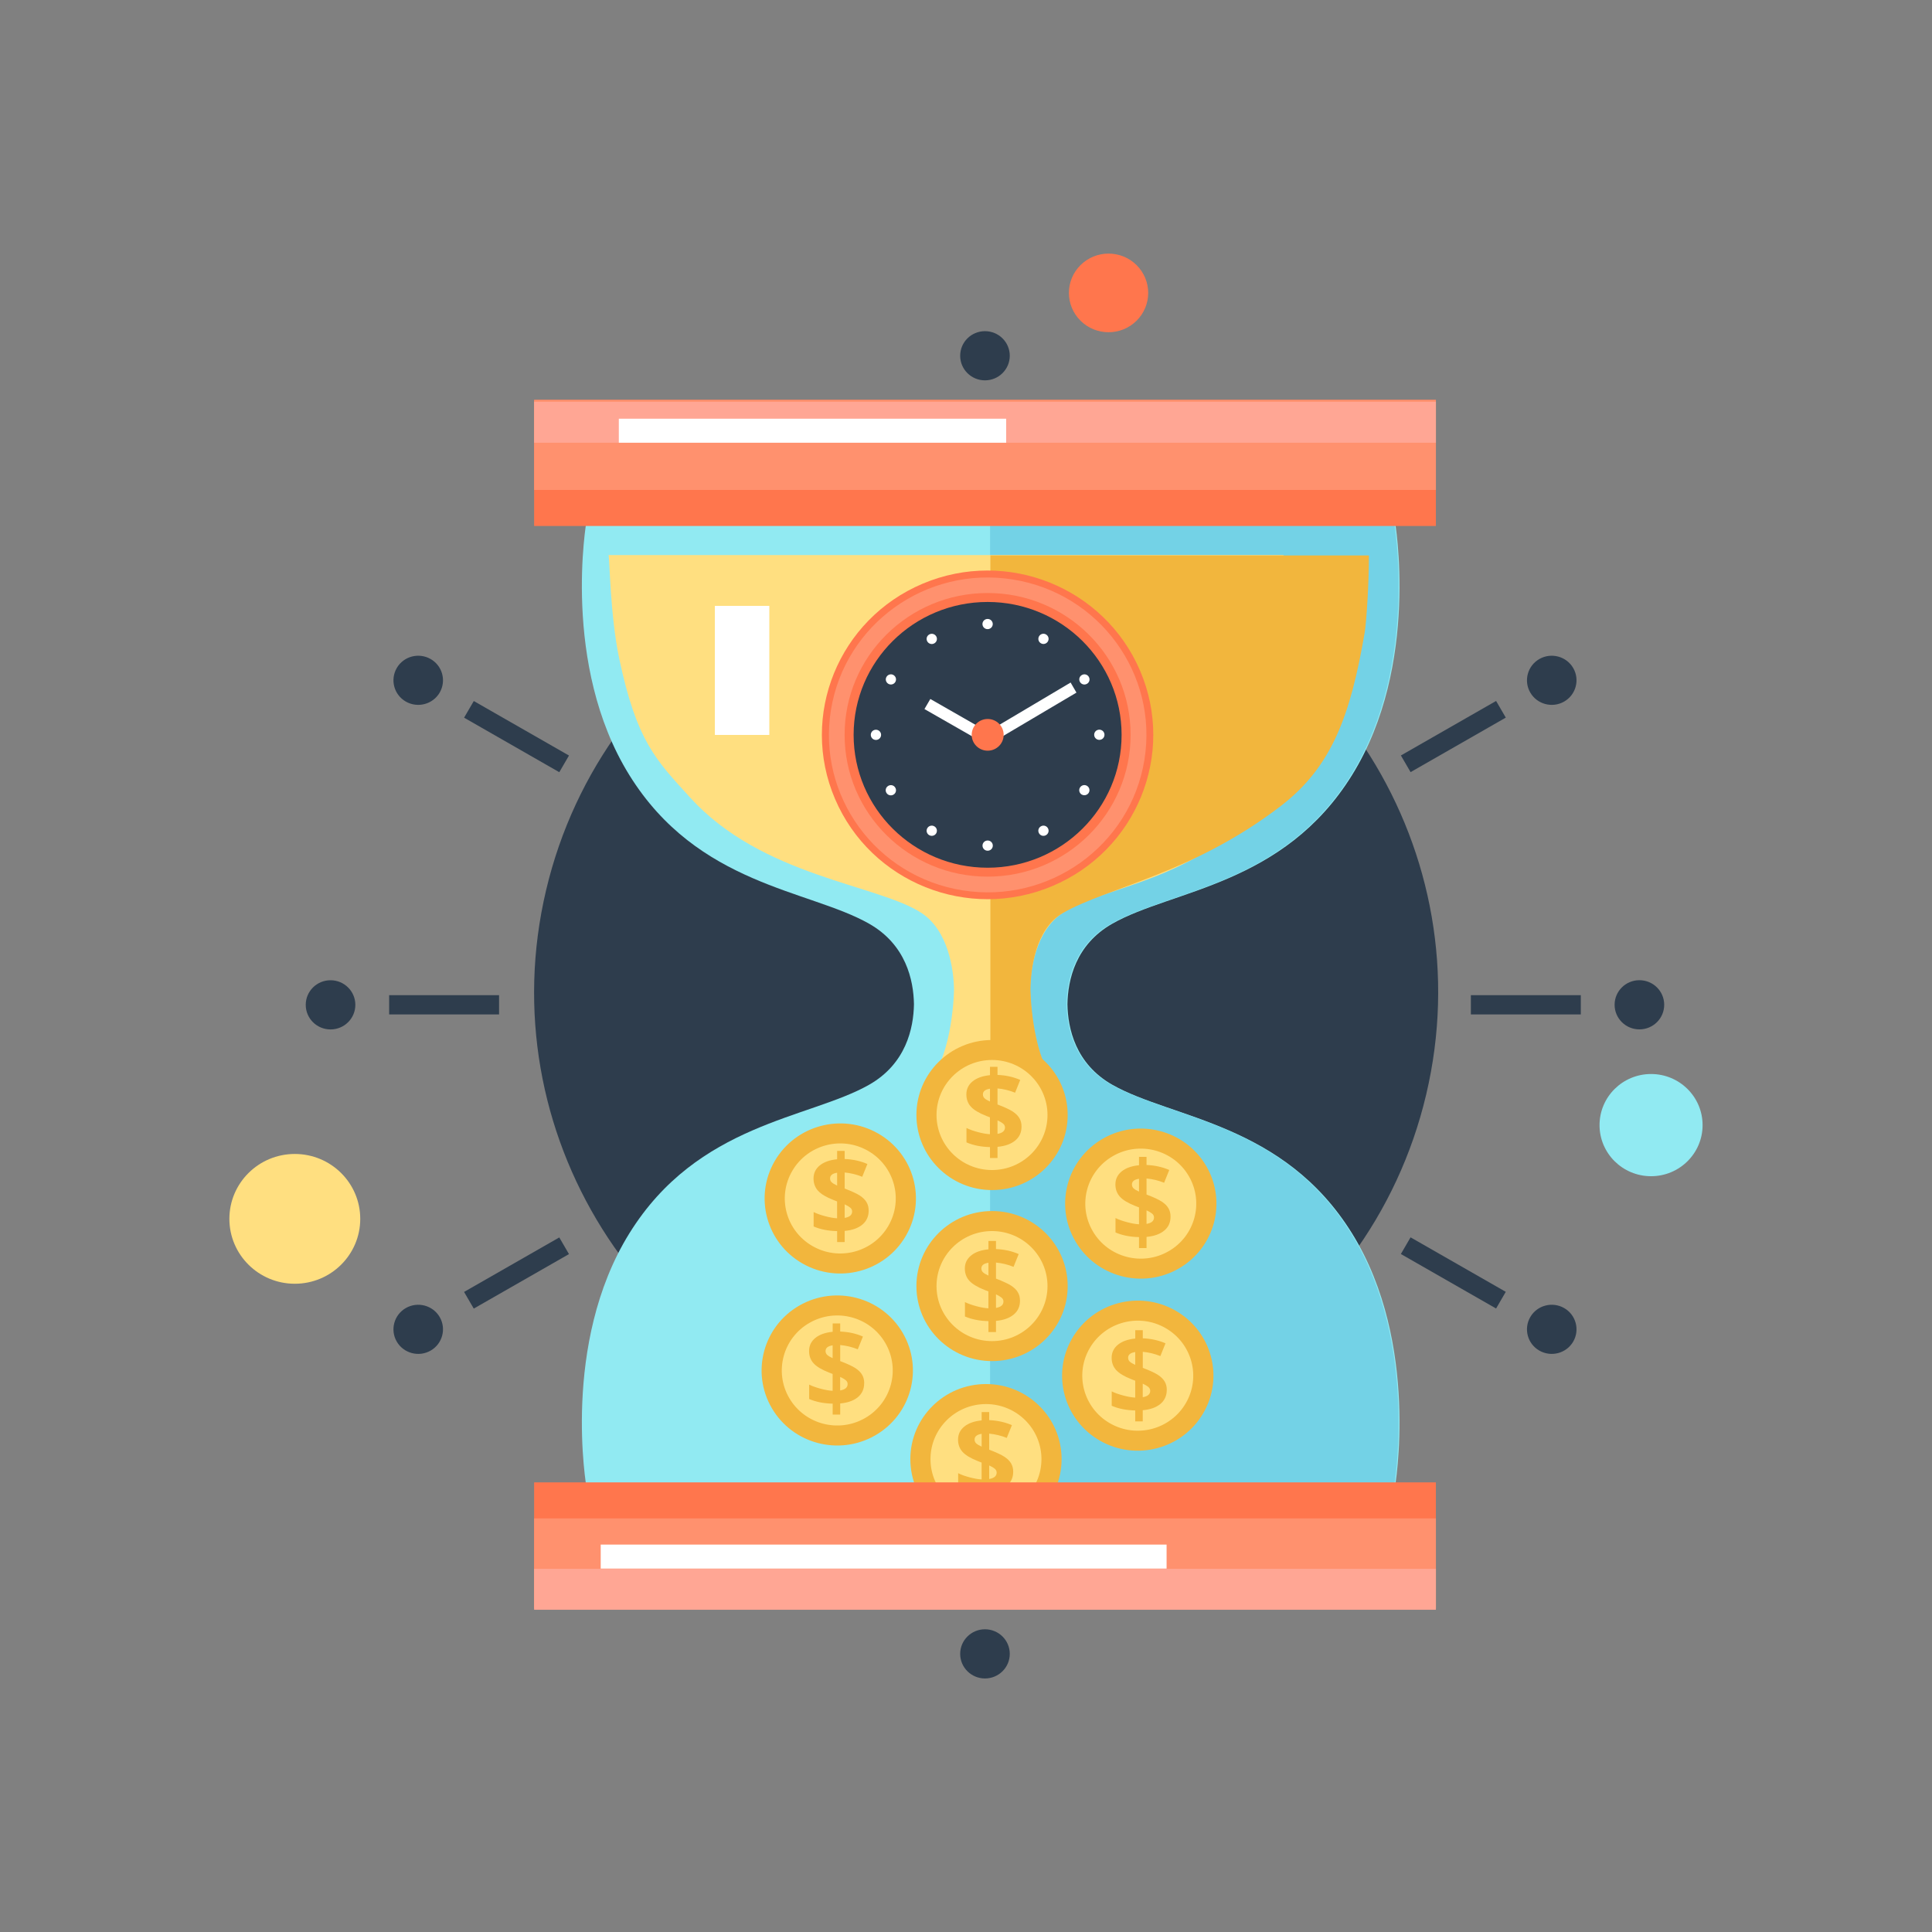 <svg width="160" height="160" viewBox="0 0 160 160" fill="none" xmlns="http://www.w3.org/2000/svg">
<rect x="0" y="0" width="160" height="160" fill="#808080" stroke="none"/>
<g clip-path="url(#clip0_204_5)">
<path d="M41.331 82.416H32.227V84.01H41.331V82.416Z" fill="#2E3D4D"/>
<path d="M46.317 102.479L38.432 106.992L39.235 108.372L47.12 103.859L46.317 102.479Z" fill="#2E3D4D"/>
<path d="M60.755 117.384L56.203 125.203L57.595 126L62.147 118.181L60.755 117.384Z" fill="#2E3D4D"/>
<path d="M82.374 123.119H80.768V132.148H82.374V123.119Z" fill="#2E3D4D"/>
<path d="M102.388 117.381L100.996 118.178L105.547 125.998L106.938 125.201L102.388 117.381Z" fill="#2E3D4D"/>
<path d="M116.817 102.471L116.014 103.852L123.899 108.365L124.702 106.984L116.817 102.471Z" fill="#2E3D4D"/>
<path d="M130.915 82.416H121.811V84.01H130.915V82.416Z" fill="#2E3D4D"/>
<path d="M123.9 58.05L116.016 62.565L116.819 63.944L124.703 59.43L123.9 58.05Z" fill="#2E3D4D"/>
<path d="M105.545 40.432L100.994 48.252L102.386 49.048L106.936 41.229L105.545 40.432Z" fill="#2E3D4D"/>
<path d="M82.374 34.275H80.768V43.304H82.374V34.275Z" fill="#2E3D4D"/>
<path d="M57.595 40.434L56.203 41.23L60.755 49.05L62.147 48.253L57.595 40.434Z" fill="#2E3D4D"/>
<path d="M39.237 58.056L38.434 59.435L46.318 63.95L47.121 62.57L39.237 58.056Z" fill="#2E3D4D"/>
<path d="M83.625 29.462C83.625 30.584 82.707 31.499 81.571 31.499C80.436 31.499 79.518 30.588 79.518 29.462C79.518 28.336 80.436 27.426 81.571 27.426C82.707 27.426 83.625 28.336 83.625 29.462Z" fill="#2E3D4D"/>
<path d="M82.453 52.887C81.965 53.367 81.178 53.367 80.694 52.887C80.206 52.403 80.206 51.623 80.694 51.143C81.178 50.663 81.969 50.663 82.453 51.143C82.936 51.623 82.936 52.407 82.453 52.887Z" fill="#2E3D4D"/>
<path d="M67.04 56.513C66.863 57.172 66.179 57.562 65.515 57.383C64.851 57.208 64.457 56.529 64.638 55.871C64.814 55.212 65.498 54.822 66.162 54.997C66.826 55.172 67.22 55.85 67.04 56.509V56.513Z" fill="#2E3D4D"/>
<path d="M55.526 67.295C55.702 67.953 55.309 68.628 54.649 68.807C53.985 68.982 53.304 68.591 53.124 67.933C52.948 67.274 53.341 66.6 54.005 66.421C54.669 66.246 55.35 66.636 55.53 67.291L55.526 67.295Z" fill="#2E3D4D"/>
<path d="M50.988 82.343C51.472 82.823 51.472 83.608 50.988 84.087C50.501 84.571 49.714 84.571 49.23 84.087C48.746 83.608 48.746 82.827 49.23 82.343C49.714 81.859 50.505 81.859 50.988 82.343Z" fill="#2E3D4D"/>
<path d="M54.649 97.624C55.313 97.798 55.707 98.477 55.526 99.132C55.35 99.79 54.666 100.18 54.002 100.006C53.337 99.831 52.944 99.152 53.12 98.493C53.297 97.835 53.981 97.445 54.645 97.624H54.649Z" fill="#2E3D4D"/>
<path d="M65.519 109.044C66.183 108.869 66.863 109.259 67.044 109.914C67.22 110.572 66.826 111.247 66.166 111.426C65.502 111.601 64.822 111.21 64.642 110.552C64.465 109.893 64.859 109.219 65.519 109.044Z" fill="#2E3D4D"/>
<path d="M80.69 113.543C81.174 113.064 81.965 113.064 82.448 113.543C82.932 114.023 82.932 114.808 82.448 115.287C81.961 115.767 81.174 115.767 80.69 115.287C80.202 114.804 80.202 114.023 80.69 113.543Z" fill="#2E3D4D"/>
<path d="M96.103 109.917C96.279 109.259 96.963 108.868 97.627 109.047C98.291 109.222 98.685 109.901 98.505 110.555C98.328 111.214 97.644 111.604 96.984 111.43C96.32 111.255 95.926 110.576 96.103 109.917Z" fill="#2E3D4D"/>
<path d="M107.616 99.136C107.44 98.477 107.834 97.802 108.494 97.628C109.158 97.453 109.838 97.843 110.018 98.498C110.195 99.156 109.801 99.831 109.137 100.01C108.473 100.185 107.793 99.794 107.616 99.136Z" fill="#2E3D4D"/>
<path d="M112.154 84.087C111.67 83.608 111.67 82.827 112.154 82.343C112.637 81.859 113.429 81.859 113.912 82.343C114.396 82.823 114.396 83.608 113.912 84.087C113.424 84.571 112.637 84.571 112.154 84.087Z" fill="#2E3D4D"/>
<path d="M108.493 68.806C107.829 68.632 107.436 67.953 107.616 67.294C107.792 66.636 108.477 66.245 109.137 66.424C109.801 66.599 110.194 67.278 110.018 67.936C109.842 68.595 109.157 68.985 108.493 68.811V68.806Z" fill="#2E3D4D"/>
<path d="M97.624 57.383C96.96 57.558 96.279 57.167 96.099 56.513C95.922 55.854 96.316 55.18 96.98 55.001C97.644 54.826 98.325 55.216 98.501 55.875C98.677 56.533 98.284 57.208 97.624 57.387V57.383Z" fill="#2E3D4D"/>
<path d="M56.252 35.649C56.818 36.621 56.482 37.869 55.502 38.43C54.523 38.991 53.264 38.657 52.699 37.686C52.133 36.714 52.469 35.466 53.449 34.905C54.428 34.344 55.687 34.678 56.252 35.649Z" fill="#2E3D4D"/>
<path d="M35.662 54.577C36.642 55.138 36.978 56.382 36.413 57.358C35.847 58.329 34.593 58.663 33.609 58.102C32.629 57.541 32.293 56.297 32.859 55.321C33.424 54.349 34.679 54.016 35.662 54.577Z" fill="#2E3D4D"/>
<path d="M27.374 81.18C28.505 81.18 29.428 82.09 29.428 83.216C29.428 84.342 28.509 85.253 27.374 85.253C26.238 85.253 25.32 84.342 25.32 83.216C25.32 82.09 26.238 81.18 27.374 81.18Z" fill="#2E3D4D"/>
<path d="M33.609 108.327C34.589 107.766 35.847 108.099 36.413 109.071C36.978 110.043 36.642 111.291 35.662 111.852C34.683 112.413 33.424 112.079 32.859 111.108C32.293 110.136 32.629 108.888 33.609 108.327Z" fill="#2E3D4D"/>
<path d="M52.695 128.747C53.26 127.775 54.515 127.442 55.498 128.003C56.478 128.564 56.814 129.808 56.248 130.783C55.683 131.755 54.428 132.088 53.445 131.527C52.465 130.966 52.129 129.722 52.695 128.747Z" fill="#2E3D4D"/>
<path d="M81.571 139.003C82.705 139.003 83.625 138.091 83.625 136.966C83.625 135.842 82.705 134.93 81.571 134.93C80.437 134.93 79.518 135.842 79.518 136.966C79.518 138.091 80.437 139.003 81.571 139.003Z" fill="#2E3D4D"/>
<path d="M106.896 130.78C106.33 129.808 106.666 128.56 107.646 127.999C108.626 127.438 109.884 127.771 110.45 128.743C111.015 129.714 110.679 130.962 109.7 131.523C108.72 132.084 107.461 131.751 106.896 130.78Z" fill="#2E3D4D"/>
<path d="M127.482 111.852C126.502 111.291 126.166 110.047 126.732 109.071C127.297 108.099 128.552 107.766 129.535 108.327C130.515 108.888 130.851 110.132 130.286 111.108C129.72 112.079 128.466 112.413 127.482 111.852Z" fill="#2E3D4D"/>
<path d="M135.768 85.249C134.637 85.249 133.715 84.338 133.715 83.212C133.715 82.086 134.633 81.176 135.768 81.176C136.904 81.176 137.822 82.086 137.822 83.212C137.822 84.338 136.904 85.249 135.768 85.249Z" fill="#2E3D4D"/>
<path d="M129.535 58.102C128.556 58.663 127.297 58.329 126.732 57.358C126.166 56.386 126.502 55.138 127.482 54.577C128.462 54.016 129.72 54.349 130.286 55.321C130.851 56.293 130.515 57.541 129.535 58.102Z" fill="#2E3D4D"/>
<path d="M110.45 37.682C109.884 38.654 108.63 38.987 107.646 38.426C106.666 37.865 106.33 36.621 106.896 35.645C107.461 34.674 108.716 34.34 109.7 34.901C110.683 35.462 111.015 36.706 110.45 37.682Z" fill="#2E3D4D"/>
<path d="M118.11 90.649C122.824 70.689 110.329 50.718 90.202 46.044C70.076 41.37 49.939 53.761 45.225 73.722C40.512 93.682 53.007 113.653 73.134 118.327C93.26 123.001 113.397 110.609 118.11 90.649Z" fill="#2E3D4D"/>
<path d="M94.127 26.56C95.409 25.289 95.409 23.227 94.127 21.955C92.845 20.684 90.766 20.684 89.484 21.955C88.202 23.227 88.202 25.289 89.484 26.56C90.766 27.832 92.845 27.832 94.127 26.56Z" fill="#FF764D"/>
<path d="M29.834 100.941C29.834 103.908 27.407 106.315 24.415 106.315C21.423 106.315 18.996 103.908 18.996 100.941C18.996 97.973 21.423 95.566 24.415 95.566C27.407 95.566 29.834 97.973 29.834 100.941Z" fill="#FFDF80"/>
<path d="M141.001 93.177C141.001 95.515 139.091 97.409 136.734 97.409C134.377 97.409 132.467 95.515 132.467 93.177C132.467 90.84 134.377 88.945 136.734 88.945C139.091 88.945 141.001 90.84 141.001 93.177Z" fill="#91EAF2"/>
<path d="M92.127 89.841C89.061 88.105 88.434 85.162 88.401 83.166C88.434 81.17 89.061 78.227 92.127 76.491C97.087 73.678 106.301 73.328 111.97 64.19C117.639 55.051 115.512 43.103 115.512 43.103H48.579C48.579 43.103 46.451 55.051 52.12 64.19C57.789 73.328 67.004 73.678 71.964 76.491C75.03 78.227 75.657 81.17 75.69 83.166C75.657 85.162 75.03 88.105 71.964 89.841C67.004 92.654 57.789 93.004 52.12 102.142C46.451 111.281 48.579 123.228 48.579 123.228H115.512C115.512 123.228 117.639 111.281 111.97 102.142C106.301 93.008 97.087 92.654 92.127 89.841Z" fill="#91EAF2"/>
<path d="M92.049 76.487C97.009 73.674 106.224 73.324 111.893 64.186C117.562 55.047 115.434 43.1 115.434 43.1H81.994V123.22H115.434C115.434 123.22 117.562 111.273 111.893 102.134C106.224 93 97.009 92.646 92.049 89.833C88.983 88.097 88.356 85.154 88.323 83.158C88.356 81.162 88.983 78.219 92.049 76.483V76.487Z" fill="#73D2E6"/>
<path d="M76.308 75.604C78.526 77.063 78.981 80.254 79.006 81.933C78.981 83.612 78.526 88.641 76.308 90.104H87.794C85.761 88.462 85.326 83.559 85.306 81.933C85.331 80.254 85.785 77.067 88.003 75.604C91.594 73.242 98.693 73.283 105.379 65.978C105.891 65.417 106.039 46.668 106.297 45.969H50.398C50.489 46.229 50.53 50.981 51.28 54.534C52.735 61.404 54.305 62.912 57.15 66.047C63.11 72.612 72.714 73.242 76.304 75.604H76.308Z" fill="#FFDF80"/>
<path d="M82.019 90.105H87.828C85.791 88.463 85.36 83.56 85.34 81.934C85.364 80.255 85.733 76.93 88.037 75.605C91.726 73.487 98.776 72.349 106.073 66.747C110.291 63.507 111.84 59.275 113.017 52.389C113.144 51.641 113.369 48.519 113.369 45.998H82.019V90.101V90.105Z" fill="#F2B63D"/>
<path d="M88.421 92.341C88.421 95.772 85.618 98.556 82.158 98.556C78.698 98.556 75.894 95.776 75.894 92.341C75.894 88.905 78.698 86.129 82.158 86.129C85.618 86.129 88.421 88.909 88.421 92.341Z" fill="#F2B63D"/>
<path d="M86.749 92.34C86.749 94.857 84.691 96.897 82.154 96.897C79.616 96.897 77.559 94.857 77.559 92.34C77.559 89.824 79.616 87.783 82.154 87.783C84.691 87.783 86.749 89.824 86.749 92.34Z" fill="#FFDF80"/>
<path d="M88.421 106.509C88.421 109.94 85.618 112.72 82.158 112.72C78.698 112.72 75.894 109.94 75.894 106.509C75.894 103.078 78.698 100.293 82.158 100.293C85.618 100.293 88.421 103.074 88.421 106.509Z" fill="#F2B63D"/>
<path d="M86.749 106.508C86.749 109.025 84.691 111.065 82.154 111.065C79.616 111.065 77.559 109.025 77.559 106.508C77.559 103.992 79.616 101.951 82.154 101.951C84.691 101.951 86.749 103.992 86.749 106.508Z" fill="#FFDF80"/>
<path d="M72.722 93.87C75.718 95.585 76.743 99.386 75.013 102.358C73.283 105.33 69.451 106.35 66.454 104.634C63.458 102.919 62.433 99.118 64.163 96.146C65.893 93.175 69.725 92.154 72.722 93.87Z" fill="#F2B63D"/>
<path d="M71.885 95.306C74.082 96.566 74.837 99.35 73.566 101.529C72.295 103.708 69.487 104.456 67.29 103.196C65.093 101.94 64.339 99.151 65.61 96.972C66.876 94.793 69.688 94.045 71.885 95.306Z" fill="#FFDF80"/>
<path d="M66.204 108.117C69.201 106.401 73.033 107.418 74.763 110.389C76.493 113.361 75.468 117.162 72.472 118.878C69.475 120.593 65.643 119.577 63.913 116.605C62.183 113.633 63.208 109.832 66.204 108.117Z" fill="#F2B63D"/>
<path d="M67.04 109.552C69.237 108.292 72.049 109.04 73.316 111.218C74.587 113.397 73.832 116.182 71.635 117.442C69.438 118.702 66.626 117.954 65.36 115.776C64.093 113.597 64.843 110.808 67.04 109.552Z" fill="#FFDF80"/>
<path d="M75.391 120.837C75.391 117.406 78.194 114.621 81.654 114.621C85.114 114.621 87.917 117.402 87.917 120.837C87.917 124.272 85.114 127.048 81.654 127.048C78.194 127.048 75.391 124.268 75.391 120.837Z" fill="#F2B63D"/>
<path d="M77.059 120.836C77.059 118.32 79.116 116.279 81.654 116.279C84.191 116.279 86.249 118.32 86.249 120.836C86.249 123.353 84.191 125.393 81.654 125.393C79.116 125.393 77.059 123.353 77.059 120.836Z" fill="#FFDF80"/>
<path d="M91.091 119.308C88.094 117.593 87.066 113.792 88.8 110.82C90.529 107.849 94.362 106.828 97.358 108.544C100.355 110.259 101.384 114.06 99.65 117.032C97.92 120.003 94.087 121.024 91.091 119.308Z" fill="#F2B63D"/>
<path d="M91.927 117.874C89.73 116.618 88.976 113.829 90.246 111.65C91.513 109.471 94.325 108.723 96.522 109.983C98.719 111.244 99.473 114.028 98.203 116.207C96.936 118.386 94.124 119.134 91.927 117.874Z" fill="#FFDF80"/>
<path d="M83.908 121.887C83.908 122.366 83.732 122.749 83.383 123.041C83.035 123.33 82.547 123.505 81.92 123.562V124.488H81.297V123.582C80.555 123.566 79.907 123.44 79.35 123.196V122.005C79.612 122.135 79.932 122.249 80.301 122.346C80.674 122.444 81.002 122.505 81.293 122.521V121.123L80.99 121.005C80.391 120.769 79.965 120.517 79.715 120.24C79.465 119.964 79.342 119.627 79.342 119.22C79.342 118.785 79.514 118.423 79.858 118.143C80.203 117.862 80.682 117.692 81.297 117.631V116.939H81.92V117.61C82.613 117.639 83.24 117.781 83.802 118.025L83.375 119.082C82.904 118.891 82.416 118.773 81.92 118.728V120.057C82.51 120.281 82.933 120.48 83.183 120.643C83.433 120.81 83.617 120.988 83.732 121.188C83.851 121.387 83.908 121.618 83.908 121.883V121.887ZM80.711 119.216C80.711 119.346 80.756 119.456 80.85 119.541C80.945 119.627 81.092 119.716 81.297 119.805V118.744C80.908 118.801 80.711 118.96 80.711 119.212V119.216ZM82.539 121.956C82.539 121.83 82.486 121.724 82.383 121.635C82.281 121.549 82.125 121.456 81.92 121.362V122.484C82.334 122.415 82.539 122.236 82.539 121.952V121.956Z" fill="#F2B63D"/>
<path d="M97.609 105.06C94.612 106.776 90.779 105.755 89.05 102.784C87.32 99.812 88.345 96.011 91.341 94.296C94.338 92.58 98.17 93.6 99.9 96.572C101.63 99.544 100.605 103.345 97.609 105.06Z" fill="#F2B63D"/>
<path d="M96.772 103.626C94.575 104.882 91.763 104.138 90.496 101.959C89.226 99.78 89.98 96.992 92.177 95.735C94.374 94.475 97.186 95.223 98.453 97.402C99.723 99.581 98.969 102.37 96.772 103.626Z" fill="#FFDF80"/>
<path d="M118.915 33.119H44.234V43.559H118.915V33.119Z" fill="#FF764D"/>
<path d="M118.915 33.119H44.234V40.575H118.915V33.119Z" fill="#FF916E"/>
<path d="M118.915 33.273H44.234V36.664H118.915V33.273Z" fill="#FFA694"/>
<path d="M118.915 122.764H44.234V133.203H118.915V122.764Z" fill="#FF764D"/>
<path d="M118.915 125.748H44.234V133.204H118.915V125.748Z" fill="#FF916E"/>
<path d="M84.598 93.305C84.598 93.785 84.425 94.167 84.073 94.456C83.725 94.744 83.237 94.919 82.609 94.976V95.903H81.987V94.996C81.245 94.98 80.597 94.85 80.039 94.606V93.415C80.302 93.545 80.621 93.659 80.99 93.756C81.363 93.854 81.691 93.915 81.982 93.931V92.533L81.679 92.415C81.081 92.179 80.654 91.927 80.404 91.65C80.154 91.374 80.031 91.037 80.031 90.63C80.031 90.195 80.203 89.833 80.548 89.553C80.892 89.272 81.372 89.102 81.987 89.041V88.35H82.609V89.02C83.302 89.049 83.929 89.187 84.491 89.435L84.065 90.492C83.593 90.301 83.106 90.183 82.609 90.138V91.468C83.2 91.691 83.622 91.89 83.872 92.053C84.122 92.22 84.307 92.403 84.421 92.598C84.54 92.797 84.598 93.029 84.598 93.293V93.305ZM81.4 90.634C81.4 90.764 81.445 90.874 81.54 90.96C81.634 91.045 81.781 91.134 81.987 91.224V90.163C81.597 90.22 81.4 90.378 81.4 90.63V90.634ZM83.228 93.374C83.228 93.248 83.179 93.142 83.073 93.053C82.97 92.968 82.814 92.874 82.609 92.781V93.903C83.019 93.834 83.228 93.655 83.228 93.37V93.374Z" fill="#F2B63D"/>
<path d="M71.939 100.264C71.939 100.744 71.763 101.126 71.415 101.418C71.066 101.707 70.579 101.882 69.951 101.939V102.862H69.328V101.955C68.586 101.939 67.939 101.813 67.381 101.569V100.378C67.644 100.508 67.963 100.622 68.332 100.719C68.705 100.817 69.033 100.878 69.324 100.894V99.496L69.021 99.378C68.422 99.142 67.996 98.89 67.746 98.613C67.496 98.337 67.373 98 67.373 97.593C67.373 97.158 67.545 96.8 67.889 96.516C68.234 96.235 68.713 96.065 69.328 96.004V95.312H69.951V95.983C70.644 96.012 71.271 96.15 71.833 96.398L71.406 97.455C70.935 97.264 70.447 97.146 69.951 97.101V98.43C70.542 98.654 70.964 98.853 71.214 99.016C71.464 99.183 71.648 99.361 71.763 99.561C71.882 99.76 71.939 99.992 71.939 100.256V100.264ZM68.742 97.593C68.742 97.723 68.787 97.833 68.882 97.918C68.976 98.004 69.123 98.093 69.328 98.183V97.121C68.939 97.178 68.742 97.337 68.742 97.593ZM70.57 100.333C70.57 100.207 70.521 100.101 70.415 100.012C70.312 99.927 70.156 99.833 69.951 99.74V100.861C70.365 100.792 70.57 100.613 70.57 100.329V100.333Z" fill="#F2B63D"/>
<path d="M84.471 107.719C84.471 108.199 84.299 108.581 83.946 108.869C83.597 109.158 83.11 109.333 82.483 109.39V110.316H81.859V109.41C81.118 109.394 80.47 109.264 79.912 109.024V107.833C80.175 107.963 80.495 108.077 80.864 108.174C81.237 108.276 81.564 108.333 81.855 108.349V106.95L81.552 106.833C80.954 106.597 80.527 106.341 80.277 106.068C80.027 105.792 79.904 105.455 79.904 105.048C79.904 104.613 80.076 104.255 80.421 103.975C80.765 103.694 81.245 103.524 81.859 103.463V102.771H82.483V103.442C83.175 103.471 83.802 103.609 84.364 103.857L83.938 104.914C83.466 104.723 82.979 104.605 82.483 104.56V105.889C83.073 106.117 83.495 106.312 83.745 106.475C83.995 106.642 84.18 106.82 84.294 107.02C84.413 107.219 84.471 107.451 84.471 107.715V107.719ZM81.273 105.048C81.273 105.182 81.319 105.288 81.413 105.373C81.507 105.459 81.655 105.548 81.859 105.637V104.576C81.47 104.633 81.273 104.792 81.273 105.044V105.048ZM83.102 107.788C83.102 107.662 83.052 107.556 82.946 107.467C82.843 107.381 82.688 107.288 82.483 107.194V108.316C82.892 108.247 83.102 108.068 83.102 107.784V107.788Z" fill="#F2B63D"/>
<path d="M96.939 100.76C96.939 101.24 96.767 101.622 96.415 101.914C96.066 102.203 95.579 102.378 94.951 102.435V103.358H94.328V102.451C93.586 102.435 92.939 102.309 92.381 102.065V100.874C92.644 101.004 92.963 101.118 93.336 101.215C93.709 101.313 94.037 101.374 94.328 101.39V99.992L94.025 99.874C93.427 99.638 93 99.386 92.75 99.109C92.5 98.833 92.373 98.496 92.373 98.089C92.373 97.654 92.545 97.292 92.889 97.012C93.234 96.731 93.713 96.561 94.328 96.5V95.809H94.951V96.479C95.644 96.508 96.271 96.646 96.833 96.894L96.406 97.951C95.935 97.76 95.447 97.642 94.951 97.597V98.927C95.542 99.15 95.964 99.349 96.214 99.512C96.464 99.679 96.648 99.858 96.763 100.057C96.882 100.256 96.939 100.488 96.939 100.752V100.76ZM93.742 98.093C93.742 98.223 93.787 98.333 93.882 98.418C93.976 98.504 94.123 98.593 94.328 98.683V97.622C93.939 97.679 93.742 97.837 93.742 98.093ZM95.57 100.829C95.57 100.703 95.521 100.597 95.415 100.508C95.312 100.423 95.156 100.329 94.951 100.236V101.358C95.361 101.288 95.57 101.11 95.57 100.825V100.829Z" fill="#F2B63D"/>
<path d="M96.625 115.113C96.625 115.593 96.448 115.975 96.1 116.268C95.752 116.557 95.264 116.731 94.637 116.788V117.715H94.014V116.809C93.272 116.792 92.624 116.662 92.067 116.418V115.227C92.329 115.357 92.649 115.471 93.022 115.569C93.391 115.666 93.723 115.727 94.014 115.744V114.345L93.71 114.227C93.112 113.992 92.686 113.739 92.436 113.463C92.186 113.187 92.062 112.849 92.062 112.443C92.062 112.008 92.235 111.65 92.579 111.365C92.923 111.085 93.403 110.914 94.018 110.853V110.162H94.641V110.833C95.334 110.861 95.961 111.004 96.522 111.248L96.096 112.304C95.625 112.113 95.137 111.996 94.641 111.951V113.28C95.231 113.504 95.653 113.703 95.903 113.865C96.153 114.032 96.338 114.215 96.453 114.41C96.572 114.609 96.629 114.841 96.629 115.105L96.625 115.113ZM93.427 112.443C93.427 112.573 93.473 112.683 93.567 112.768C93.661 112.853 93.809 112.943 94.014 113.032V111.971C93.624 112.028 93.427 112.187 93.427 112.439V112.443ZM95.256 115.183C95.256 115.057 95.202 114.951 95.1 114.861C94.997 114.776 94.842 114.683 94.637 114.589V115.711C95.051 115.642 95.256 115.463 95.256 115.179V115.183Z" fill="#F2B63D"/>
<path d="M71.566 114.553C71.566 115.033 71.394 115.415 71.046 115.707C70.697 115.996 70.209 116.171 69.582 116.228V117.151H68.959V116.244C68.217 116.228 67.57 116.102 67.012 115.858V114.667C67.274 114.797 67.594 114.911 67.963 115.008C68.336 115.106 68.664 115.167 68.955 115.183V113.785L68.652 113.667C68.053 113.431 67.627 113.179 67.377 112.902C67.127 112.626 67.004 112.289 67.004 111.882C67.004 111.447 67.176 111.089 67.52 110.805C67.865 110.524 68.344 110.354 68.959 110.293V109.602H69.582V110.272C70.275 110.301 70.902 110.439 71.464 110.687L71.037 111.744C70.566 111.553 70.078 111.435 69.582 111.39V112.72C70.172 112.943 70.595 113.142 70.845 113.305C71.095 113.472 71.279 113.65 71.394 113.85C71.513 114.049 71.57 114.281 71.57 114.545L71.566 114.553ZM68.369 111.886C68.369 112.016 68.414 112.126 68.508 112.211C68.603 112.297 68.75 112.386 68.955 112.476V111.415C68.566 111.472 68.369 111.63 68.369 111.886ZM70.197 114.622C70.197 114.496 70.148 114.39 70.041 114.301C69.939 114.216 69.783 114.122 69.578 114.029V115.151C69.992 115.081 70.197 114.903 70.197 114.618V114.622Z" fill="#F2B63D"/>
<path d="M63.712 50.176H59.203V60.863H63.712V50.176Z" fill="white"/>
<path d="M83.327 34.676H51.248V36.664H83.327V34.676Z" fill="white"/>
<path d="M87.145 73.383C94.121 70.448 97.376 62.461 94.417 55.544C91.457 48.626 83.404 45.397 76.429 48.332C69.453 51.267 66.198 59.254 69.157 66.172C72.117 73.09 80.17 76.318 87.145 73.383Z" fill="#FF764D"/>
<path d="M94.775 62.931C95.927 55.822 91.049 49.133 83.881 47.991C76.713 46.848 69.968 51.685 68.816 58.794C67.664 65.903 72.541 72.592 79.71 73.735C86.878 74.877 93.623 70.04 94.775 62.931Z" fill="#FF916E"/>
<path d="M93.632 60.856C93.632 67.34 88.332 72.6 81.789 72.6C75.247 72.6 69.947 67.344 69.947 60.856C69.947 54.368 75.247 49.111 81.789 49.111C88.332 49.111 93.632 54.368 93.632 60.856Z" fill="#FF764D"/>
<path d="M92.886 60.856C92.886 66.933 87.918 71.861 81.79 71.861C75.661 71.861 70.693 66.933 70.693 60.856C70.693 54.779 75.661 49.852 81.79 49.852C87.918 49.852 92.886 54.779 92.886 60.856Z" fill="#2E3D4D"/>
<path d="M81.789 61.713L76.559 58.721L77.046 57.887L81.793 60.603L88.663 56.525L89.147 57.359L81.789 61.713Z" fill="white"/>
<path d="M83.119 60.856C83.119 61.584 82.524 62.169 81.795 62.169C81.065 62.169 80.471 61.58 80.471 60.856C80.471 60.132 81.065 59.543 81.795 59.543C82.524 59.543 83.119 60.132 83.119 60.856Z" fill="#FF764D"/>
<path d="M82.216 51.681C82.216 51.912 82.027 52.103 81.79 52.103C81.552 52.103 81.363 51.916 81.363 51.681C81.363 51.445 81.552 51.258 81.79 51.258C82.027 51.258 82.216 51.445 82.216 51.681Z" fill="white"/>
<path d="M77.534 52.7C77.653 52.904 77.583 53.16 77.378 53.278C77.173 53.395 76.915 53.326 76.796 53.123C76.677 52.92 76.747 52.664 76.952 52.546C77.157 52.428 77.415 52.497 77.534 52.7Z" fill="white"/>
<path d="M73.993 55.903C74.197 56.021 74.263 56.277 74.148 56.476C74.034 56.676 73.771 56.749 73.57 56.631C73.369 56.513 73.296 56.257 73.415 56.058C73.533 55.854 73.792 55.785 73.997 55.903H73.993Z" fill="white"/>
<path d="M72.541 60.434C72.775 60.434 72.968 60.621 72.968 60.856C72.968 61.092 72.779 61.279 72.541 61.279C72.304 61.279 72.115 61.092 72.115 60.856C72.115 60.621 72.304 60.434 72.541 60.434Z" fill="white"/>
<path d="M73.567 65.079C73.772 64.961 74.031 65.03 74.145 65.234C74.264 65.437 74.195 65.693 73.99 65.811C73.785 65.929 73.526 65.859 73.408 65.656C73.289 65.453 73.358 65.197 73.563 65.083L73.567 65.079Z" fill="white"/>
<path d="M76.796 68.587C76.915 68.384 77.173 68.315 77.378 68.433C77.583 68.55 77.649 68.806 77.534 69.01C77.415 69.213 77.157 69.278 76.952 69.164C76.747 69.046 76.677 68.79 76.796 68.587Z" fill="white"/>
<path d="M81.367 70.03C81.367 69.799 81.556 69.607 81.793 69.607C82.031 69.607 82.22 69.794 82.22 70.03C82.22 70.266 82.031 70.453 81.793 70.453C81.556 70.453 81.367 70.266 81.367 70.03Z" fill="white"/>
<path d="M86.048 69.01C85.929 68.806 85.999 68.55 86.204 68.433C86.409 68.315 86.667 68.384 86.782 68.587C86.901 68.79 86.831 69.046 86.626 69.164C86.421 69.282 86.163 69.213 86.048 69.01Z" fill="white"/>
<path d="M89.591 65.807C89.386 65.689 89.316 65.433 89.435 65.23C89.554 65.026 89.812 64.957 90.013 65.075C90.218 65.193 90.284 65.449 90.169 65.648C90.054 65.847 89.792 65.917 89.591 65.803V65.807Z" fill="white"/>
<path d="M91.041 61.273C90.808 61.273 90.615 61.086 90.615 60.85C90.615 60.615 90.804 60.428 91.041 60.428C91.279 60.428 91.468 60.615 91.468 60.85C91.468 61.086 91.279 61.273 91.041 61.273Z" fill="white"/>
<path d="M90.017 56.631C89.812 56.749 89.554 56.68 89.439 56.476C89.32 56.273 89.39 56.017 89.595 55.903C89.8 55.785 90.058 55.854 90.173 56.058C90.291 56.261 90.222 56.517 90.017 56.631Z" fill="white"/>
<path d="M86.782 53.119C86.663 53.322 86.405 53.392 86.204 53.274C85.999 53.156 85.934 52.9 86.048 52.696C86.167 52.493 86.425 52.424 86.626 52.542C86.831 52.66 86.901 52.916 86.782 53.119Z" fill="white"/>
<path d="M118.915 129.924H44.234V133.314H118.915V129.924Z" fill="#FFA694"/>
<path d="M96.612 127.916H49.748V129.904H96.612V127.916Z" fill="white"/>
</g>
<defs>
<clipPath id="clip0_204_5">
<rect width="122" height="118" fill="white" transform="translate(19 21)"/>
</clipPath>
</defs>
</svg>
